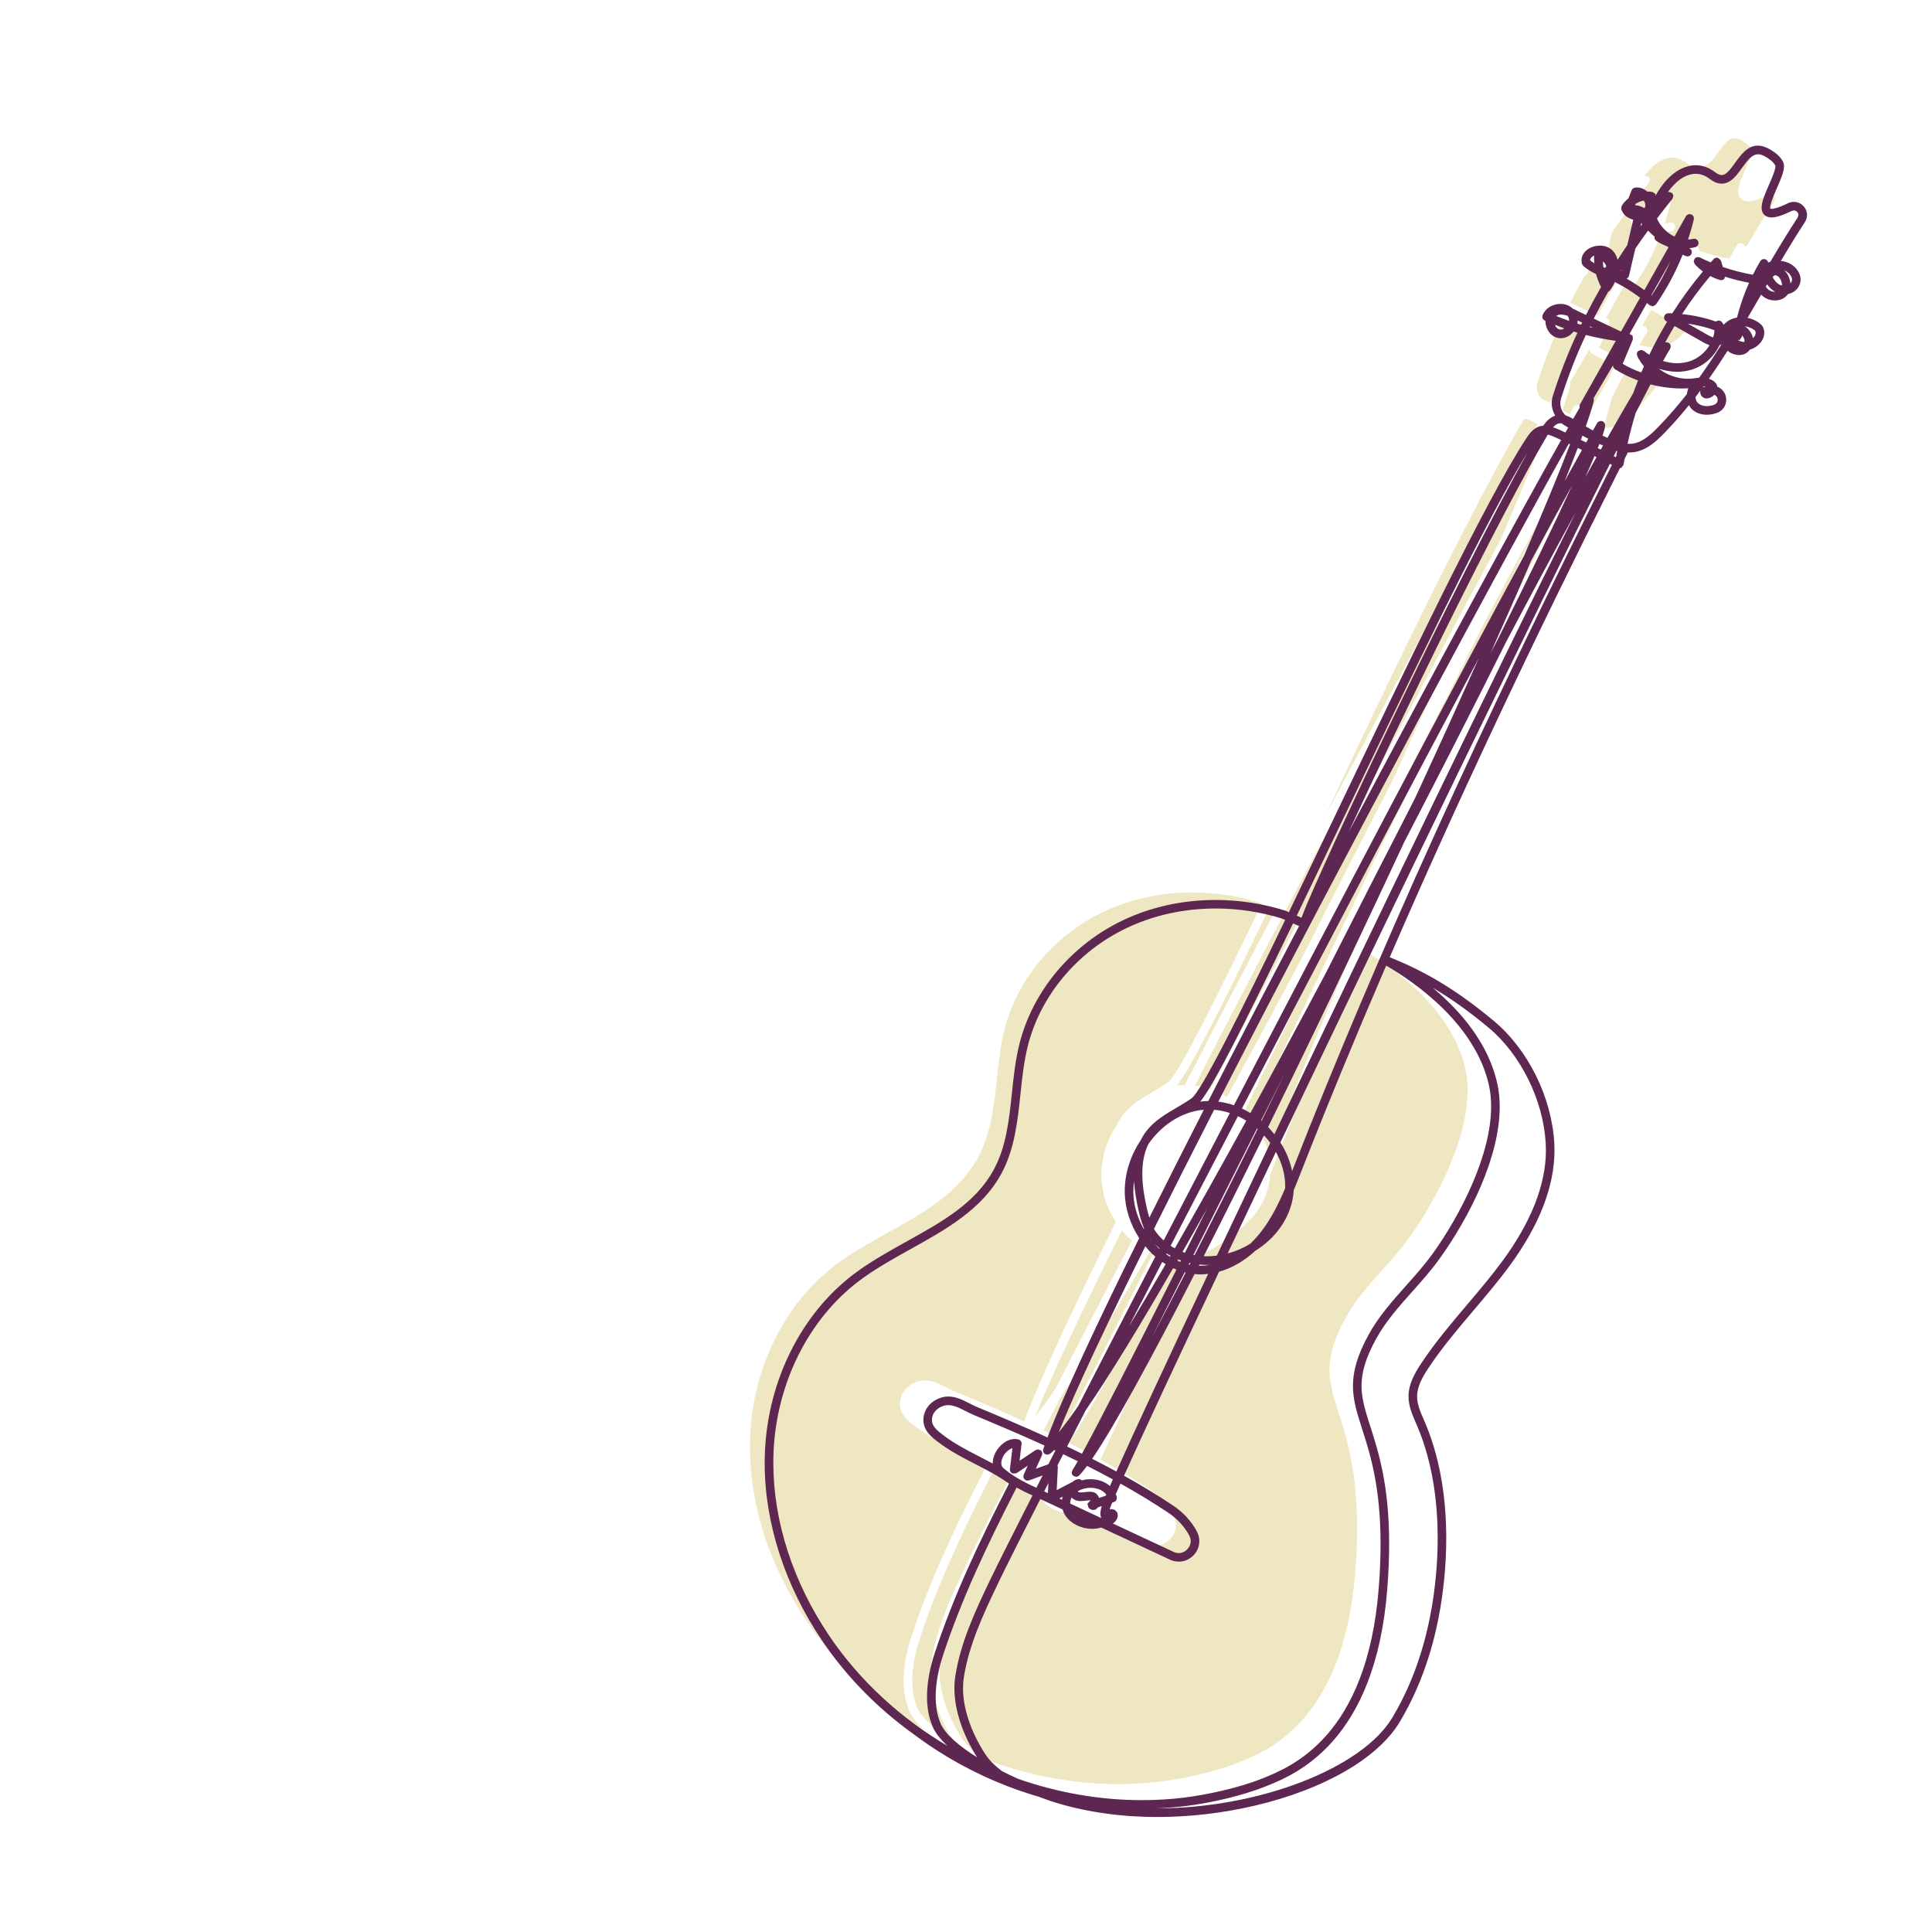 <?xml version="1.0" encoding="UTF-8"?>
<svg xmlns="http://www.w3.org/2000/svg" viewBox="0 0 165 165">
  <defs>
    <style>
      .uuid-34fcc61d-e2d0-4e0b-9633-fb9ba150ab8f {
        fill: #eee7c2;
      }

      .uuid-34fcc61d-e2d0-4e0b-9633-fb9ba150ab8f, .uuid-9e090171-ae6f-4724-86ca-e4d31cf226ca {
        stroke-width: 0px;
      }

      .uuid-9e090171-ae6f-4724-86ca-e4d31cf226ca {
        fill: #5e2751;
      }
    </style>
  </defs>
  <g id="uuid-42ef095b-d998-4ca7-91cd-41ae81af5953" data-name="podklad">
    <g>
      <polygon class="uuid-34fcc61d-e2d0-4e0b-9633-fb9ba150ab8f" points="93.371 126.47 93.372 126.472 93.372 126.472 93.371 126.47"/>
      <path class="uuid-34fcc61d-e2d0-4e0b-9633-fb9ba150ab8f" d="m139.621,35.089c-.599.62-1.303,1.275-2.121,1.414-.123.021-.247.031-.372.031l-.13-.006c.195-.886.424-1.765.693-2.635.466-.909.888-1.723,1.263-2.437.886.228,1.8.35,2.716.35.172,0,.344-.008.516-.016-.059.156-.103.319-.121.49-.754.961-1.56,1.899-2.443,2.81h0Zm2.227-21.363c.267-.139.603-.254.973-.254.366.001.768.111,1.188.433.346.267.685.406,1.024.406l.18-.013c.693-.108,1.134-.747,1.557-1.33.258-.359.485-.657.707-.859.223-.203.429-.306.664-.306.142,0,.3.039.484.129l.071.037h0c.329.179.722.433.917.788l.011.074c.006.292-.321,1.063-.55,1.581-.324.745-.626,1.419-.629,1.951-.001.237.066.457.234.617.151.147.358.219.607.218.419-.002.971-.187,1.736-.555l.18-.044c.119-0.0.222.061.29.138.057.065.1.156.099.253l-.068.214c-.826,1.266-1.593,2.529-2.328,3.775l-.084.027-.005.002-.098.042c-.029-.147-.142-.264-.291-.291l-.067-.006c-.127,0-.247.066-.314.178-.227.376-.438.764-.637,1.16-.871-.154-1.727-.374-2.562-.661l-.166-.536-.009-.028-.211-.195-.022-.02-.029-.006-.081-.009c-.102,0-.201.043-.271.119-.084.093-.168.186-.252.28-.311-.13-.619-.267-.923-.416l-.161-.037c-.111,0-.221.051-.292.144l-.075.223.092.243c.205.232.443.434.693.62-.947,1.131-1.821,2.326-2.614,3.576-.111-.004-.221-.007-.332-.009-.168-0-.315.111-.358.271l-.013.096c0,.129.069.252.185.319l.074.042c-.549.914-1.056,1.855-1.518,2.817-.159-.101-.317-.207-.466-.329l-.232-.083-.228.08c-.09.071-.139.178-.139.288l.037.161c.154.315.347.606.567.875-.078.176-.154.354-.229.531-.549-.201-1.08-.451-1.585-.746l.872-2.083-.019-.258-.004-.056-.245-.152-.017-.01,1.485-2.636c.078.064.156.127.232.192l.018.015.222.066.047.014.22-.134.02-.012.013-.019c.922-1.334,1.681-2.756,2.277-4.247.094.041.188.083.282.121l.136.026c.14,0,.272-.08.334-.214l.033-.152c0-.134-.074-.262-.2-.327l-.019-.01c.176-.026.354-.041.527-.091.16-.047.264-.193.264-.352l-.013-.098c-.045-.163-.193-.27-.354-.27l-.093.012c-.14.037-.285.048-.431.055.184-.563.351-1.133.489-1.714l.01-.087c.001-.146-.089-.282-.232-.339l-.135-.026c-.129,0-.253.068-.32.187l-.974,1.73c-.34-.163-.666-.394-.949-.704-.236-.259-.416-.542-.547-.834.424-.56.862-1.12,1.315-1.681l.082-.231c0-.107-.047-.213-.137-.286l-.23-.081c-.034,0-.067.013-.1.022.405-.565.888-1.042,1.405-1.308l-.051-.098.051.098Zm7.164,7.329l0.0.001s0,0,0-0v-.001Zm-28.68,84.665c-.678.944-1.476,1.839-2.251,2.706-1.144,1.283-2.334,2.615-3.189,4.17-.989,1.797-1.349,3.151-1.349,4.39 0,1.242.36,2.358.786,3.688.685,2.138,1.572,4.9,1.572,9.82,0,1.133-.047,2.38-.155,3.76-1.003,12.715-7.476,15.268-9.926,16.256l-.062.025c-2.007.803-4.799,1.394-6.663,1.619-1.189.144-2.385.214-3.58.214-3.583,0-7.162-.632-10.555-1.814-.455-.205-.923-.427-1.388-.661-.595-.449-1.114-.947-1.496-1.552-1.193-1.884-1.835-3.852-1.834-5.536,0-.331.025-.65.074-.956.44-2.709,1.561-5.181,2.987-8.14.609-1.265,1.843-3.72,3.541-7.057l1.899.888c.238.827,1.007,1.366,1.795,1.566.238.06.488.093.739.093.26,0,.52-.039.767-.116l5.916,2.766.002.001c.23.1.47.148.707.148.479 0.0.946-.2,1.29-.574.306-.332.465-.749.465-1.175,0-.283-.071-.57-.214-.836l-.019-.036c-.462-.85-1.153-1.597-1.999-2.163-1.367-.914-2.772-1.761-4.199-2.556,1.559-3.468,4.473-9.714,8.118-17.421,1.097-.307,2.158-.919,3.099-1.79,1.678-1.042,2.842-2.632,3.182-4.414.047-.248.077-.498.092-.75.233-.555.452-1.113.669-1.665l.018-.047c2.228-5.676,4.627-11.492,7.21-17.476,2.486,1.445,7.633,5.021,8.781,10.241.125.565.183,1.162.183,1.781.003,4.097-2.552,9.186-5.008,12.601Zm-11.905-28.229l.516.228c-2.647,5.042-5.276,10.104-7.75,14.936-.231.002-.461.029-.691.058.55-.663,1.421-2.188,2.637-4.524,1.358-2.612,3.13-6.224,5.287-10.699Zm28.036-55.735l-.044.001c.023-.036.046-.072.069-.109l-.025.108Zm1.196-1.895c.35-.513.714-1.027,1.088-1.54l.017.018.025.025c.166.169.341.329.519.485l-.009.05c-0.0.117.057.233.161.303.259.177.539.319.831.428l-0.0.001.208.106-2.066,3.668c-.487-.357-.995-.683-1.517-.983.095-.048.175-.121.2-.229l.545-2.332Zm-.177,12.34c-.704,1.196-1.442,2.475-2.208,3.825-.138-.063-.276-.129-.413-.197.135-.395.214-.682.219-.861l.001 0.0.002-.011v-.011c-.001-.166-.114-.311-.274-.353l-.093-.012c-.129,0-.252.069-.319.185-.116.203-.236.414-.358.629-.205-.114-.409-.23-.61-.348.323-.913.558-1.653.69-2.194l.005-.022-.032-.185,1.67-2.833-.008.039c-0.0.123.062.242.172.311.619.39,1.28.708,1.965.961-.142.357-.28.716-.409,1.077Zm-5.5,4.317c.035.017.07.033.105.05-.941,2.464-2.298,5.737-3.942,9.546-6.705,12.412-16.169,30.405-24.766,46.91-.437-.152-.882-.255-1.331-.313,10.879-21.245,24.684-46.869,29.935-56.193Zm-41.257,82.546c2.044-2.963,4.679-7.31,7.463-12.129.093.043.187.083.281.12-3.666,7.28-6.579,13.016-8.068,15.726-.417-.205-.845-.412-1.269-.613.507-.99,1.039-2.027,1.592-3.104Zm14.965-24.732c.661-1.314,1.339-2.659,2.024-4.019-.671,1.382-1.333,2.741-1.978,4.057l-.046-.038Zm-6.516,12.957c.028.007.056.014.083.02-1.027,2-1.988,3.842-2.884,5.528.865-1.708,1.799-3.56,2.8-5.548Zm19.711-40.56c-2.574,4.999-5.158,10.07-7.66,15.008-2.27,4.274-4.421,8.268-6.439,11.955-.193-.118-.387-.231-.587-.329l-.137-.065c6.811-13.076,14.158-27.069,20.247-38.485-1.697,3.788-3.529,7.811-5.425,11.916Zm-27.614,56.487c1.895-2.767,5.056-8.566,8.75-15.78.168.016.337.028.506.028l.177-.003c.16-.005.319-.026.479-.045-3.503,7.423-6.307,13.449-7.844,16.884-.685-.373-1.375-.734-2.068-1.084Zm15.053-28.304l-.026-.026c2.353-4.797,4.749-9.768,7.043-14.596,1.515-3.19,3.05-6.453,4.564-9.706,3.082-5.945,6.093-11.858,8.71-17.112,2.071-3.922,4.074-7.658,5.964-11.105-6.934,13.939-17.251,35.297-25.744,53.13-.162-.2-.327-.398-.511-.585Zm-11.916,17c.917-1.776,1.866-3.613,2.849-5.51.097.066.194.13.293.19-1.125,1.944-2.169,3.709-3.141,5.319Zm1.982-6.21l.076-.08-.076.08c.09.086.183.167.276.247-2.398,4.631-4.627,8.951-6.578,12.749-.636.92-1.195,1.676-1.673,2.262,1.383-3.463,4.037-9.1,7.399-15.892.182.22.37.436.577.633Zm35.957-69.824l-.003-.002c.004-.007.007-.013.011-.02-.003.007-.005.014-.008.022Zm8.665-9.411l2.467,1.406h0c.159.09.335.175.521.24-.38.621-.982,1.137-1.699,1.367-.346.111-.712.166-1.085.166-.394,0-.795-.069-1.19-.187.221-.396.409-.723.551-.953l.056-.088.057-.196c0-.121-.061-.24-.17-.31l-.198-.058c-.041,0-.078.017-.116.03.257-.479.526-.951.806-1.417Zm-1.707,4.32l.011-.02c.017.012.036.022.053.034-.021-.005-.043-.009-.064-.014Zm-60.777,109.229c1.583-4.787,3.662-9.212,6.291-14.348.518.29,1.006.52,1.358.674-1.694,3.33-2.926,5.782-3.536,7.049-1.445,2.999-2.592,5.524-3.05,8.34-.056.344-.084.701-.084,1.068.001,1.829.679,3.917,1.93,5.904-1.497-.93-2.727-1.96-3.12-2.911-.297-.71-.41-1.492-.409-2.264-0-1.353.345-2.674.622-3.511Zm29.955-41.712l-.018.046c-.038.098-.077.195-.115.292-.173-.846-.507-1.676-1.001-2.444,9.503-19.936,21.348-44.429,28.138-57.957.059.03.117.06.175.09-11.129,22.119-20.028,41.754-27.179,59.973h0Zm26.862-74.76l.114-.077.015-.01.011-.014c.169-.222.313-.471.434-.731.751.387,1.47.833,2.15,1.337l-1.631,2.895-2.327-1.106c.388-.766.798-1.531,1.235-2.294Zm-4.026,9.107c.576-1.827,1.28-3.629,2.113-5.417.841.218,1.695.385,2.559.503l-3.088,5.483-.005.241c-.155.262-.339.579-.547.94-.202-.118-.414-.227-.644-.294-.289-.274-.453-.652-.452-1.039,0-.139.021-.28.064-.417l-.105-.033.105.033Zm-1.135,3.094c.214.048.442.14.671.245.156.072.313.145.469.218-3.467,6.156-10.584,19.22-18.145,33.482,4.682-10.141,12.774-26.804,17.006-33.945Zm-66.12,86.817c.275-5.835,2.991-11.26,7.257-14.506,1.359-1.034,2.93-1.908,4.454-2.754,2.979-1.657,6.085-3.376,7.744-6.439,1.135-2.098,1.385-4.489,1.629-6.787.145-1.374.296-2.79.628-4.117,1.08-4.308,4.243-8.08,8.461-10.083,2.318-1.101,4.929-1.659,7.583-1.659,1.908,0,3.837.288,5.696.869l.241.107c-1.97,4.085-3.758,7.739-5.16,10.449-.707,1.367-1.315,2.494-1.798,3.315-.478.819-.85,1.341-1.023,1.46-.407.292-.859.557-1.3.816-.905.531-1.856,1.085-2.543,1.957-.205.259-.374.534-.515.82l-.001-0c-.003.004-.004.009-.007.013,0,0-0.0 0-0.0 0h0c-.848,1.268-1.355,2.782-1.355,4.339l.001.086c.017,1.36.464,2.74,1.234,3.92-3.639,7.361-6.476,13.437-7.831,17.023-2.01-.915-4.02-1.767-5.989-2.587-.226-.094-.455-.21-.679-.324-.557-.282-1.142-.584-1.802-.585-.32-0-.656.073-1.004.251-.61.311-1.028.87-1.111,1.5l-.017.251c.003.941.732,1.484,1.238,1.87,1.059.804,2.158,1.367,3.215,1.908.952.488,1.927.991,2.857,1.66-2.641,5.161-4.735,9.617-6.334,14.452-.345,1.046-.665,2.376-.665,3.73,0,.866.131,1.743.473,2.559.24.57.702,1.126,1.282,1.663-3.979-2.354-7.466-5.521-10.06-9.344-3.129-4.609-4.82-9.83-4.82-14.81,0-.342.008-.682.024-1.021l-.11-.005.11.005Z"/>
    </g>
  </g>
  <g id="uuid-76cbcd43-9cfa-4264-97c2-cc543271655f" data-name="OBJEKTY">
    <g>
      <polygon class="uuid-9e090171-ae6f-4724-86ca-e4d31cf226ca" points="95.374 127.844 95.374 127.845 95.374 127.845 95.374 127.844"/>
      <path class="uuid-9e090171-ae6f-4724-86ca-e4d31cf226ca" d="m154.329,18.361c0-.263-.097-.522-.284-.735-.22-.25-.527-.385-.842-.385-.168,0-.337.038-.497.115-.834.403-1.242.481-1.414.48l-.097-.012-.005-.002-.006-.015-.007-.069c-.005-.318.345-1.145.573-1.659.314-.724.604-1.37.607-1.879,0-.154-.028-.299-.098-.425-.297-.535-.807-.857-1.207-1.077-.333-.182-.638-.263-.919-.263-.918.007-1.485.83-1.955,1.478-.372.527-.735.994-1.068,1.032l-.071.005c-.158.001-.35-.076-.58-.254-.502-.387-1.063-.585-1.638-.585-.434,0-.876.113-1.307.336-.857.445-1.599,1.292-2.118,2.264l-.008-.092-.004-.051-.221-.153-.02-.014-.024-.004c-.137-.024-.274-.035-.411-.035l-.021 0c-.252-.219-.557-.351-.875-.351l-.178.013c-.131.019-.241.107-.289.23l-.265.681c-.225.178-.422.39-.575.637l-.013.02-.03.235-.003.024.007.023c.139.45.53.771,1.018.89l-.507,2.171c-.284.418-.558.837-.827,1.256-.065-.234-.158-.463-.316-.668-.298-.388-.752-.547-1.191-.546-.3 0-.597.072-.848.199-.456.228-.728.62-.727,1.059,0,.103.015.209.045.314l.005.016.093.142.009.014.013.011c.319.263.669.481,1.045.656l.044.058c.099.37.239.728.413,1.068-.455.793-.883,1.587-1.286,2.384l-.703-.334h0c-.155-.085-.298-.154-.435-.21-.249-.239-.585-.384-.972-.399l-.071-.001c-.672.001-1.292.379-1.525.957l-.027.136c0,.136.076.266.205.329l.01.005.001.001.052.023-0.0.006c0.0.306.09.622.271.893.247.372.625.583,1.037.582.105,0,.213-.013.32-.041.31-.079.578-.273.781-.53.107.034.215.066.323.098-.823,1.78-1.523,3.574-2.097,5.393-.066.21-.098.425-.098.637,0,.373.112.733.295,1.057-.464.161-.793.529-1.019.859-.119.01-.239.026-.359.067-.558.195-.886.708-1.099,1.029-3.385,5.154-10.323,19.671-16.448,32.485-1.305,2.73-2.593,5.425-3.817,7.967l-.297-.131-.006-.002-.006-.002c-1.946-.61-3.962-.912-5.954-.912-2.761,0-5.475.58-7.89,1.727-4.412,2.096-7.723,6.044-8.857,10.567-.346,1.382-.499,2.827-.646,4.218-.248,2.353-.485,4.558-1.544,6.515-1.546,2.858-4.403,4.452-7.456,6.146-1.539.856-3.136,1.742-4.542,2.812-4.442,3.383-7.259,9.01-7.545,15.056-.017.351-.025.703-.025,1.056 0,5.133,1.738,10.496,4.947,15.223,2.084,3.07,4.726,5.732,7.734,7.899h0s.001 0.0.001.001l.001.001h0c1.811,1.359,4.159,2.84,7.064,4.068,1.284.543,2.512.966,3.655,1.299.349.133.656.243.908.328,2.774.932,5.943,1.401,9.241,1.401,2.736,0,5.561-.323,8.324-.972,5.876-1.383,10.491-4.032,12.355-7.135,2.087-3.48,3.37-7.637,3.817-12.352.095-.998.161-2.131.161-3.35-0-2.983-.397-6.477-1.75-9.73-.056-.135-.115-.271-.173-.405-.294-.675-.562-1.3-.566-1.948l-0-.016c-.002-.846.461-1.673.977-2.447,1.145-1.725,2.516-3.342,3.844-4.908,1.036-1.222,2.109-2.487,3.078-3.807,2.541-3.462,3.834-6.782,3.834-9.878,0-.21-.006-.418-.018-.625-.225-3.901-2.241-7.975-5.151-10.403-3.05-2.544-5.736-4.188-8.902-5.447,5.634-13.009,12.137-26.825,19.664-41.781l.081-.016.042-.008.164-.223.016-.021.004-.026c.025-.157.052-.315.08-.472.095-.189.19-.377.286-.566l.104.003c.165,0,.331-.013.498-.042,1.06-.185,1.862-.946,2.523-1.626.749-.773,1.441-1.565,2.095-2.371.092.172.21.333.383.458.329.239.721.36,1.141.36.271,0,.553-.05.839-.149.573-.197.822-.685.819-1.129l-.017-.207c-.063-.373-.315-.747-.739-.911-.041-.234-.225-.513-.714-.672l-.002-.001-.009-.003c.555-.785,1.084-1.583,1.597-2.392.084.062.167.126.258.173.244.129.494.192.73.192.37.001.706-.163.916-.462.368-.112.714-.334.951-.652.183-.245.279-.515.279-.783 0-.198-.053-.393-.156-.573l-.004-.006-.044-.058-.004-.006-.005-.005c-.321-.324-.753-.535-1.214-.629.387-.657.772-1.32,1.159-1.989l.072.077.003.003.003.003c.3.27.688.415,1.09.415.091,0,.183-.007.276-.023.365-.059.656-.245.843-.52.343-.07.657-.253.86-.547.147-.213.222-.451.222-.692,0-.342-.148-.685-.426-.989-.319-.349-.776-.552-1.26-.607.651-1.093,1.325-2.196,2.046-3.3.125-.192.188-.406.188-.619Zm-18.524,3.882l-0-.005c-.006-.202.204-.349.32-.407l.017-.007c-.003.068-.007.135-.007.203,0,.151.016.302.029.453-.122-.075-.245-.15-.358-.237Zm16.567.847c.173.067.326.164.441.29.106.115.235.306.233.495-0.0.087-.024.177-.091.276l-.045.041c-.041-.4-.211-.797-.502-1.076-.011-.01-.024-.015-.035-.025Zm-6.714,9.939c-.075.021-.154.028-.226.058-.015.006-.023.021-.036.029.022-.03.045-.06.068-.09l.11-.019.085.022Zm.761.691c.154.069.246.203.269.337l.007.082c-.004.169-.074.348-.326.438-.148.052-.366.108-.6.108-.234-0-.482-.054-.708-.218-.168-.121-.25-.325-.265-.553.148-.191.291-.384.435-.577-.005.019-.019.034-.021.054l-.004.076c-.003.337.237.523.445.553l.104.009c.241-.002.482-.129.665-.309Zm-4.795,2.742c-.599.62-1.303,1.275-2.121,1.414-.123.021-.247.031-.372.031l-.13-.006c.195-.886.424-1.765.693-2.635.466-.909.888-1.723,1.263-2.437.886.228,1.8.35,2.716.35.172,0,.344-.008.516-.016-.059.156-.103.319-.121.49-.754.961-1.56,1.899-2.443,2.81h0Zm-30.483,41.915l-.393-.174c1.163-2.415,2.433-5.07,3.808-7.947,5.86-12.261,12.465-26.072,15.952-31.688-6.116,10.883-17.583,35.217-19.368,39.809Zm23.565-50.736c.017-.089.035-.179.035-.269l.381.181c-.03.062-.06.124-.09.186-.109-.032-.218-.064-.326-.098Zm1.079.227l.279.133c-.103-.024-.207-.043-.31-.069.01-.021.021-.042.031-.063Zm4.464-8.734c-.048.066-.095.132-.143.198l.068-.291c.025.031.05.063.075.093Zm-.566-1.726c.214-.138.458-.231.708-.276.072.119.127.268.127.412-0.0.084-.028.163-.067.24-.257-.153-.532-.241-.811-.264l.043-.111Zm4.168-2.309c.267-.139.603-.254.973-.254.366.001.768.111,1.188.433.346.267.685.406,1.024.406l.18-.013c.693-.108,1.134-.747,1.557-1.33.258-.359.485-.657.707-.859.223-.203.429-.306.664-.306.142,0,.3.039.484.129l.071.037h0c.329.179.722.433.917.788l.011.074c.006.292-.321,1.063-.55,1.581-.324.745-.626,1.419-.629,1.951-.001.237.066.457.234.617.151.147.358.219.607.218.419-.002.971-.187,1.736-.555l.18-.044c.119-0.0.222.061.29.138.057.065.1.156.099.253l-.068.214c-.826,1.266-1.593,2.529-2.328,3.775l-.084.027-.005.002-.098.042c-.029-.147-.142-.264-.291-.291l-.067-.006c-.127,0-.247.066-.314.178-.227.376-.438.764-.637,1.16-.871-.154-1.727-.374-2.562-.661l-.166-.536-.009-.028-.211-.195-.022-.02-.029-.006-.081-.009c-.102,0-.201.043-.271.119-.084.093-.168.186-.252.28-.311-.13-.619-.267-.923-.416l-.161-.037c-.111,0-.221.051-.292.144l-.075.223.092.243c.205.232.443.434.693.62-.947,1.131-1.821,2.326-2.614,3.576-.111-.004-.221-.007-.332-.009-.168-0-.315.111-.358.271l-.013.096c0,.129.069.252.185.319l.074.042c-.549.914-1.056,1.855-1.518,2.817-.159-.101-.317-.207-.466-.329l-.232-.083-.228.08c-.09.071-.139.178-.139.288l.037.161c.154.315.347.606.567.875-.078.176-.154.354-.229.531-.549-.201-1.08-.451-1.585-.746l.872-2.083-.019-.258-.004-.056-.245-.152-.017-.01,1.485-2.636c.078.064.156.127.232.192l.018.015.222.066.047.014.22-.134.02-.012.013-.019c.922-1.334,1.681-2.756,2.277-4.247.094.041.188.083.282.121l.136.026c.14,0,.272-.08.334-.214l.033-.152c0-.134-.074-.262-.2-.327l-.019-.01c.176-.026.354-.041.527-.091.16-.047.264-.193.264-.352l-.013-.098c-.045-.163-.193-.27-.354-.27l-.093.012c-.14.037-.285.048-.431.055.184-.563.351-1.133.489-1.714l.01-.087c.001-.146-.089-.282-.232-.339l-.135-.026c-.129,0-.253.068-.32.187l-.974,1.73c-.34-.163-.666-.394-.949-.704-.236-.259-.416-.542-.547-.834.424-.56.862-1.12,1.315-1.681l.082-.231c0-.107-.047-.213-.137-.286l-.23-.081c-.034,0-.067.013-.1.022.405-.565.888-1.042,1.405-1.308l-.051-.098.051.098Zm8.178,9.236l-.014-.007c-.284-.14-.478-.378-.629-.669l.149-.139.074-.01c.096.001.189.039.29.135.178.168.294.461.293.715l-.002.022c-.054-.014-.109-.022-.162-.047Zm-1.014-1.907l0.0.001s0,0,0-0v-.001Zm-.097,1.857c.177.255.403.475.686.636l-.023.002c-.224-0-.436-.08-.601-.227-.071-.064-.124-.143-.171-.224.036-.062.072-.124.108-.187Zm-2.57,2.837l-.05.008-.002 0h-.001c-.435.082-.8.294-1.067.589l-.041-.017-.098-.153c-.068-.109-.187-.171-.311-.171l-.124.022-.015.005-.085.061c-.937-.328-1.912-.539-2.901-.641.737-1.133,1.54-2.22,2.408-3.25.267.138.543.257.83.338l.099.014c.098,0,.193-.039.263-.11l.021-.021.043-.165c.676.214,1.364.386,2.062.517-.43.958-.779,1.956-1.032,2.974Zm-3.229,5.129c-.09.007-.181.018-.272.035-.229.044-.46.065-.692.065-.887 0-1.772-.319-2.487-.86l.002-.003c.51.17,1.035.264,1.553.264.447,0,.887-.065,1.307-.2,1.047-.337,1.881-1.121,2.314-2.057.067-.027.125-.064.182-.102l.003.005c-.61.969-1.241,1.921-1.911,2.852Zm-24.825,87.015l0.0.022h0s0,0,0,0v.003h0c.007.812.326,1.541.626,2.232.058.132.114.264.169.395,1.307,3.141,1.694,6.536,1.694,9.444,0,1.194-.065,2.306-.158,3.284-.437,4.611-1.688,8.662-3.715,12.045-2.574,4.312-11.352,7.753-20.121,7.747-.014,0-.028-.001-.043-.001.815-.032,1.629-.085,2.439-.183,2.337-.283,5.018-.935,6.847-1.666l.062-.025c2.553-1.012,9.371-3.769,10.386-16.88.11-1.403.158-2.672.158-3.826.001-5.016-.911-7.862-1.608-10.036-.42-1.308-.751-2.345-.75-3.466 0-1.125.33-2.347,1.258-4.034.811-1.475,1.968-2.774,3.094-4.035.783-.878,1.595-1.788,2.299-2.767,2.627-3.658,5.147-8.726,5.15-12.995,0-.681-.065-1.343-.204-1.974-.773-3.497-3.197-6.254-5.521-8.192,1.568.922,3.11,2.022,4.765,3.402,2.754,2.294,4.678,6.182,4.889,9.881.011.193.017.388.017.583 0,2.922-1.235,6.096-3.692,9.444-.952,1.297-2.015,2.552-3.046,3.767-1.338,1.578-2.724,3.212-3.896,4.977-.564.85-1.099,1.791-1.1,2.853Zm2.041-12.174c-.678.944-1.476,1.839-2.251,2.706-1.144,1.283-2.334,2.615-3.189,4.17-.989,1.797-1.349,3.151-1.349,4.39 0,1.242.36,2.358.786,3.688.685,2.138,1.572,4.9,1.572,9.82,0,1.133-.047,2.38-.155,3.76-1.003,12.715-7.476,15.268-9.926,16.256l-.062.025c-2.007.803-4.799,1.394-6.663,1.619-1.189.144-2.385.214-3.58.214-3.583,0-7.162-.632-10.555-1.814-.455-.205-.923-.427-1.388-.661-.595-.449-1.114-.947-1.496-1.552-1.193-1.884-1.835-3.852-1.834-5.536,0-.331.025-.65.074-.956.44-2.709,1.561-5.181,2.987-8.14.609-1.265,1.843-3.72,3.541-7.057l1.899.888c.238.827,1.007,1.366,1.795,1.566.238.06.488.093.739.093.26,0,.52-.039.767-.116l5.916,2.766.002.001c.23.1.47.148.707.148.479 0.0.946-.2,1.29-.574.306-.332.465-.749.465-1.175,0-.283-.071-.57-.214-.836l-.019-.036c-.462-.85-1.153-1.597-1.999-2.163-1.367-.914-2.772-1.761-4.199-2.556,1.559-3.468,4.473-9.714,8.118-17.421,1.097-.307,2.158-.919,3.099-1.79,1.678-1.042,2.842-2.632,3.182-4.414.047-.248.077-.498.092-.75.233-.555.452-1.113.669-1.665l.018-.047c2.228-5.676,4.627-11.492,7.21-17.476,2.486,1.445,7.633,5.021,8.781,10.241.125.565.183,1.162.183,1.781.003,4.097-2.552,9.186-5.008,12.601Zm-11.905-28.229l.516.228c-2.647,5.042-5.276,10.104-7.75,14.936-.231.002-.461.029-.691.058.55-.663,1.421-2.188,2.637-4.524,1.358-2.612,3.13-6.224,5.287-10.699Zm22.744-42.712l.199.005.162.116.003.002.002.002c.128.081.259.161.389.24-.078.137-.158.278-.24.424-.175-.082-.349-.163-.524-.243-.169-.078-.348-.144-.527-.206.164-.178.339-.314.536-.34Zm5.291-13.023l-.044.001c.023-.036.046-.072.069-.109l-.025.108Zm1.196-1.895c.35-.513.714-1.027,1.088-1.54l.017.018.025.025c.166.169.341.329.519.485l-.009.05c-0.0.117.057.233.161.303.259.177.539.319.831.428l-0.0.001.208.106-2.066,3.668c-.487-.357-.995-.683-1.517-.983.095-.048.175-.121.2-.229l.545-2.332Zm-.177,12.34c-.704,1.196-1.442,2.475-2.208,3.825-.138-.063-.276-.129-.413-.197.135-.395.214-.682.219-.861l.001 0.0.002-.011v-.011c-.001-.166-.114-.311-.274-.353l-.093-.012c-.129,0-.252.069-.319.185-.116.203-.236.414-.358.629-.205-.114-.409-.23-.61-.348.323-.913.558-1.653.69-2.194l.005-.022-.032-.185,1.67-2.833-.008.039c-0.0.123.062.242.172.311.619.39,1.28.708,1.965.961-.142.357-.28.716-.409,1.077Zm-5.5,4.317c.035.017.07.033.105.05-.941,2.464-2.298,5.737-3.942,9.546-6.705,12.412-16.169,30.405-24.766,46.91-.437-.152-.882-.255-1.331-.313,10.879-21.245,24.684-46.869,29.935-56.193Zm-30.291,56.889c.451.037.901.132,1.343.277-1.946,3.737-3.843,7.39-5.652,10.881-.343-.303-.627-.632-.832-.983,1.591-3.196,3.321-6.62,5.14-10.175Zm-5.624,2.942c1.023-1.494,2.571-2.595,4.299-2.891.145-.025.293-.035.44-.047-1.634,3.197-3.197,6.29-4.648,9.206-.076-.256-.15-.512-.212-.782-.198-.871-.39-1.921-.39-2.966-0-.879.136-1.754.511-2.519Zm7.654-2.394c.242.112.48.24.712.383-2.204,4.02-4.246,7.667-6.102,10.901-.062-.034-.124-.068-.185-.104l-.173-.112c1.838-3.547,3.769-7.265,5.749-11.068Zm30.626-56.289c-.317.564-.639,1.143-.964,1.728.301-.672.566-1.278.791-1.813.058.029.115.057.173.086Zm.36-.64c-.084-.042-.168-.084-.252-.125.05-.124.097-.242.141-.355.102.045.204.09.306.134-.065.115-.13.23-.196.346Zm-45.955,89.427c-.025.081-.041.168-.056.256l-.23-.107.285-.149Zm-1.215-1.166l-.044.86-.319-.149c.118-.231.24-.472.362-.711Zm-1.027.4c-1.18-.513-2.187-1.115-2.829-1.688-.12-.108-.167-.248-.168-.415-.001-.18.061-.382.149-.553.166-.329.486-.629.801-.727l-.213,1.788-.003.044c0,.126.066.245.175.312l.027.017.309-.006.032-.001.986-.659-.347.76-.033.152c0,.09.033.18.097.249.071.076.169.118.27.118l.124-.022,1.157-.418c-.182.357-.362.709-.536,1.05Zm.588-3.306l-.02.119c0,.116.055.227.152.298l.214.069.222-.074c.116-.089.242-.204.372-.328l.094.044c-.204.399-.404.79-.599,1.172l-1.074.388.521-1.142.033-.152c0-.105-.045-.208-.129-.28l-.237-.088-.204.062-1.371.917.17-1.429.003-.044c0-.169-.117-.32-.287-.357-.096-.021-.191-.031-.286-.031-.716.004-1.346.558-1.663,1.172-.154.3-.232.602-.232.885l.003.039c-.382-.207-.764-.407-1.139-.599-1.037-.531-2.102-1.078-3.106-1.839-.561-.425-.952-.779-.948-1.291l.01-.148c.051-.382.316-.738.718-.943.236-.12.456-.169.673-.169.386-.001.772.157,1.196.367.089.044.179.089.271.136.233.118.475.242.73.348,1.98.824,4,1.68,6.018,2.6-.036.102-.072.204-.106.3Zm8.579-18.797c-.552-.975-.875-2.069-.888-3.146l-.001-.077c0-.287.024-.573.061-.856.057.894.214,1.757.382,2.493.114.502.249,1.033.472,1.535-.008.017-.017.034-.025.051Zm33.119-57.131c1.265-2.343,2.426-4.473,3.47-6.37-1.491,3.251-3.693,7.807-6.36,13.163-.202.384-.41.781-.614,1.168,1.261-2.821,2.442-5.503,3.503-7.961Zm-26.879,59.41c-.281.036-.562.058-.838.058-.094,0-.186-.006-.279-.01,1.646-3.238,3.383-6.721,5.15-10.315.191.206.373.418.535.639-1.603,3.367-3.138,6.602-4.567,9.627Zm-3.659,25.317l-5.224-2.442c.032-.018.065-.032.095-.055.185-.15.33-.397.333-.654l-.042-.214-.008-.018-.014-.015-.181-.191-.014-.015-.018-.009-.24-.054-.087.006-.028.004-.072.054c.023-.089.051-.177.078-.248.036-.097.089-.227.147-.37l.145-.047c.154-.051.253-.194.253-.349l-.011-.089-0-.002c-.021-.083-.05-.16-.08-.236.115-.265.249-.569.398-.904,1.392.777,2.761,1.603,4.092,2.493.749.501,1.358,1.159,1.763,1.904l.021.04c.089.167.125.326.125.476 0.0.272-.122.516-.275.683-.171.185-.44.341-.75.341-.128,0-.265-.026-.409-.088Zm-8.652-6l-1.364.713.101-1.98-.036-.131c.161-.314.325-.635.491-.96.415.197.831.398,1.245.601-.185.324-.341.588-.455.763l-.06.2c0,.107.047.213.135.285l.231.082c.094,0,.188-.036.259-.106.198-.197.428-.478.687-.825.738.372,1.471.756,2.2,1.152-.089.201-.171.388-.249.566-.451-.398-1.062-.583-1.658-.583l-.258.011c-.165.014-.33.047-.493.088-.067-.062-.149-.107-.244-.107l-.026.001c-.192.013-.367.1-.506.231l-0-.001Zm1.119-6.116c2.044-2.963,4.679-7.31,7.463-12.129.093.043.187.083.281.12-3.666,7.28-6.579,13.016-8.068,15.726-.417-.205-.845-.412-1.269-.613.507-.99,1.039-2.027,1.592-3.104Zm14.965-24.732c.661-1.314,1.339-2.659,2.024-4.019-.671,1.382-1.333,2.741-1.978,4.057l-.046-.038Zm-5.675,11.496c-.033-.006-.065-.012-.097-.018.838-1.664,1.714-3.408,2.628-5.226.901-1.792,1.839-3.657,2.804-5.577l.051.044c-1.926,3.92-3.731,7.53-5.387,10.777Zm-1.395.359c.08.032.16.062.241.091-.02.04-.04.08-.061.12-.082-.032-.163-.066-.244-.102.021-.036.042-.073.063-.11Zm1.048.321c-.022.043-.044.086-.066.128-.03-.006-.06-.013-.09-.02.021-.043.043-.085.065-.128.03.007.061.013.091.02Zm-.475-.89c-.069-.023-.137-.048-.204-.074.703-1.227,1.413-2.478,2.122-3.738-.655,1.302-1.298,2.582-1.917,3.812Zm-.02,1.672c.028.007.056.014.083.02-1.027,2-1.988,3.842-2.884,5.528.865-1.708,1.799-3.56,2.8-5.548Zm-7.851,18.762c-.093-.018-.185-.024-.275-.024-.149,0-.292.018-.427.035-.119.015-.229.027-.32.027-.104 0-.173-.02-.224-.054l-.024-.057c.263-.154.574-.253.884-.279l.196-.008c.531-.001,1.059.189,1.342.581l-.04.095-.573.188c-.088-.259-.28-.455-.539-.503Zm27.562-59.322c-2.574,4.999-5.158,10.07-7.66,15.008-2.27,4.274-4.421,8.268-6.439,11.955-.193-.118-.387-.231-.587-.329l-.137-.065c6.811-13.076,14.158-27.069,20.247-38.485-1.697,3.788-3.529,7.811-5.425,11.916Zm-29.485,60.199c.013-.156.061-.289.124-.414l.075.086.007.008.009.007c.216.165.458.209.681.208.145,0,.285-.018.414-.033.123-.015.238-.029.338-.029l.108.009.011.011-.042.014-.027.009-.188.201-.041.044.076.298.007.027.019.021c.133.144.284.192.401.191.095-0.0.167-.028.203-.045l.017-.008.184-.179.32-.105c-.075.241-.12.459-.12.638,0,.151.029.276.068.388l-2.647-1.238.001-.11Zm1.871-3.712c1.895-2.767,5.056-8.566,8.75-15.78.168.016.337.028.506.028l.177-.003c.16-.005.319-.026.479-.045-3.503,7.423-6.307,13.449-7.844,16.884-.685-.373-1.375-.734-2.068-1.084Zm15.053-28.304l-.026-.026c2.353-4.797,4.749-9.768,7.043-14.596,1.515-3.19,3.05-6.453,4.564-9.706,3.082-5.945,6.093-11.858,8.71-17.112,2.071-3.922,4.074-7.658,5.964-11.105-6.934,13.939-17.251,35.297-25.744,53.13-.162-.2-.327-.398-.511-.585Zm-8.407,11.044c-.108-.066-.215-.136-.32-.211l.036-.069.13.083.001 0.0.001.001c.066.04.133.076.2.114-.016.028-.032.055-.048.083Zm-3.509,5.956c.917-1.776,1.866-3.613,2.849-5.51.097.066.194.13.293.19-1.125,1.944-2.169,3.709-3.141,5.319Zm2.605-6.635l-.116-.106h0c-.103-.099-.185-.216-.282-.321.131.133.27.263.419.386l-.021.041Zm-.842-.931l.006-.012c.056.075.117.148.178.221-.059-.072-.128-.135-.184-.209Zm.219,1.356l.076-.08-.076.08c.09.086.183.167.276.247-2.398,4.631-4.627,8.951-6.578,12.749-.636.92-1.195,1.676-1.673,2.262,1.383-3.463,4.037-9.1,7.399-15.892.182.22.37.436.577.633Zm4.29,1.025l-.155.003c-.047,0-.094-.003-.14-.005.018-.035.035-.069.053-.104.212.02.426.033.642.033.091,0,.183-.009.275-.013-.225.038-.45.079-.674.086l.004.11-.004-.11Zm4.08-1.868c-.266.161-.545.309-.838.439-.354.158-.715.278-1.076.376,1.3-2.745,2.68-5.651,4.12-8.672.512.929.792,1.93.792,2.916l-.004.197c-.558,1.318-1.194,2.601-2.055,3.71-.295.379-.609.724-.939,1.035Zm26.862-65.129c.42-1.034.799-1.991,1.127-2.847.118.057.237.114.355.172-.46.824-.957,1.72-1.482,2.675Zm.725-3.852l-.003-.002c.004-.007.007-.013.011-.02-.003.007-.005.014-.008.022Zm1.117.536c-.151-.073-.302-.146-.454-.219.046-.123.09-.242.134-.36.166.088.333.174.5.258-.06.106-.12.213-.181.321Zm10.847-8.974c-.142-.036-.303-.11-.467-.204l-1.7-.969c.775.117,1.541.293,2.278.559-.011.206-.049.411-.111.614Zm-3.298-.973l2.467,1.406h0c.159.09.335.175.521.24-.38.621-.982,1.137-1.699,1.367-.346.111-.712.166-1.085.166-.394,0-.795-.069-1.19-.187.221-.396.409-.723.551-.953l.056-.088.057-.196c0-.121-.061-.24-.17-.31l-.198-.058c-.041,0-.078.017-.116.03.257-.479.526-.951.806-1.417Zm-1.707,4.32l.011-.02c.017.012.036.022.053.034-.021-.005-.043-.009-.064-.014Zm-.26-6.915l-.024-.02,1.669-2.963c-.464,1.034-1.012,2.03-1.645,2.983Zm-60.517,116.144c1.583-4.787,3.662-9.212,6.291-14.348.518.29,1.006.52,1.358.674-1.694,3.33-2.926,5.782-3.536,7.049-1.445,2.999-2.592,5.524-3.05,8.34-.056.344-.084.701-.084,1.068.001,1.829.679,3.917,1.93,5.904-1.497-.93-2.727-1.96-3.12-2.911-.297-.71-.41-1.492-.409-2.264-0-1.353.345-2.674.622-3.511Zm29.955-41.712l-.018.046c-.038.098-.077.195-.115.292-.173-.846-.507-1.676-1.001-2.444,9.503-19.936,21.348-44.429,28.138-57.957.059.03.117.06.175.09-11.129,22.119-20.028,41.754-27.179,59.973h0Zm26.682-76.909l-.096.11-.133-.055c-.028-.166-.039-.333-.05-.5.156.123.279.277.279.444v.002Zm.023.964c-.001-.001-.001-.003-.002-.004l.003.001c-.001.001-.001.002-.002.003Zm.157,1.185l.114-.077.015-.01.011-.014c.169-.222.313-.471.434-.731.751.387,1.47.833,2.15,1.337l-1.631,2.895-2.327-1.106c.388-.766.798-1.531,1.235-2.294Zm-4.026,9.107c.576-1.827,1.28-3.629,2.113-5.417.841.218,1.695.385,2.559.503l-3.088,5.483-.005.241c-.155.262-.339.579-.547.94-.202-.118-.414-.227-.644-.294-.289-.274-.453-.652-.452-1.039,0-.139.021-.28.064-.417l-.105-.033.105.033Zm-1.135,3.094c.214.048.442.14.671.245.156.072.313.145.469.218-3.467,6.156-10.584,19.22-18.145,33.482,4.682-10.141,12.774-26.804,17.006-33.945Zm-66.12,86.817c.275-5.835,2.991-11.26,7.257-14.506,1.359-1.034,2.93-1.908,4.454-2.754,2.979-1.657,6.085-3.376,7.744-6.439,1.135-2.098,1.385-4.489,1.629-6.787.145-1.374.296-2.79.628-4.117,1.08-4.308,4.243-8.08,8.461-10.083,2.318-1.101,4.929-1.659,7.583-1.659,1.908,0,3.837.288,5.696.869l.241.107c-1.97,4.085-3.758,7.739-5.16,10.449-.707,1.367-1.315,2.494-1.798,3.315-.478.819-.85,1.341-1.023,1.46-.407.292-.859.557-1.3.816-.905.531-1.856,1.085-2.543,1.957-.205.259-.374.534-.515.82l-.001-0c-.003.004-.004.009-.007.013,0,0-0.0 0-0.0 0h0c-.848,1.268-1.355,2.782-1.355,4.339l.001.086c.017,1.36.464,2.74,1.234,3.92-3.639,7.361-6.476,13.437-7.831,17.023-2.01-.915-4.02-1.767-5.989-2.587-.226-.094-.455-.21-.679-.324-.557-.282-1.142-.584-1.802-.585-.32-0-.656.073-1.004.251-.61.311-1.028.87-1.111,1.5l-.017.251c.003.941.732,1.484,1.238,1.87,1.059.804,2.158,1.367,3.215,1.908.952.488,1.927.991,2.857,1.66-2.641,5.161-4.735,9.617-6.334,14.452-.345,1.046-.665,2.376-.665,3.73,0,.866.131,1.743.473,2.559.24.57.702,1.126,1.282,1.663-3.979-2.354-7.466-5.521-10.06-9.344-3.129-4.609-4.82-9.83-4.82-14.81,0-.342.008-.682.024-1.021l-.11-.005.11.005Zm71.969-84.967l-.041.08c-.059-.03-.117-.06-.176-.09.077-.152.153-.304.228-.453l.071.024c-.028.146-.056.292-.083.439Zm10.722-10.189l.004-.027c.006-.036.012-.072.018-.109.121.141.212.302.21.454l-.022.108-.013.001-.171-.019c-.134-.032-.259-.086-.379-.153l.103.003.058.002.175-.238.016-.022Zm1.145-.52l.04.162c.001.135-.072.267-.132.346-.03.04-.073.069-.109.104-.058-.307-.225-.609-.497-.862-.063-.058-.131-.099-.197-.146.341.052.666.181.896.395Zm-16.469-.128l-.139.018c-.215.001-.354-.146-.427-.256-.03-.045-.037-.1-.058-.15.259.103.52.202.782.295-.054.03-.1.078-.158.092h0Zm.415-1.168l.04.013.09.18.03.203-.005.046c-.369-.128-.735-.267-1.098-.415.092-.073.212-.124.394-.125.154-0.0.34.031.549.097Z"/>
    </g>
  </g>
</svg>